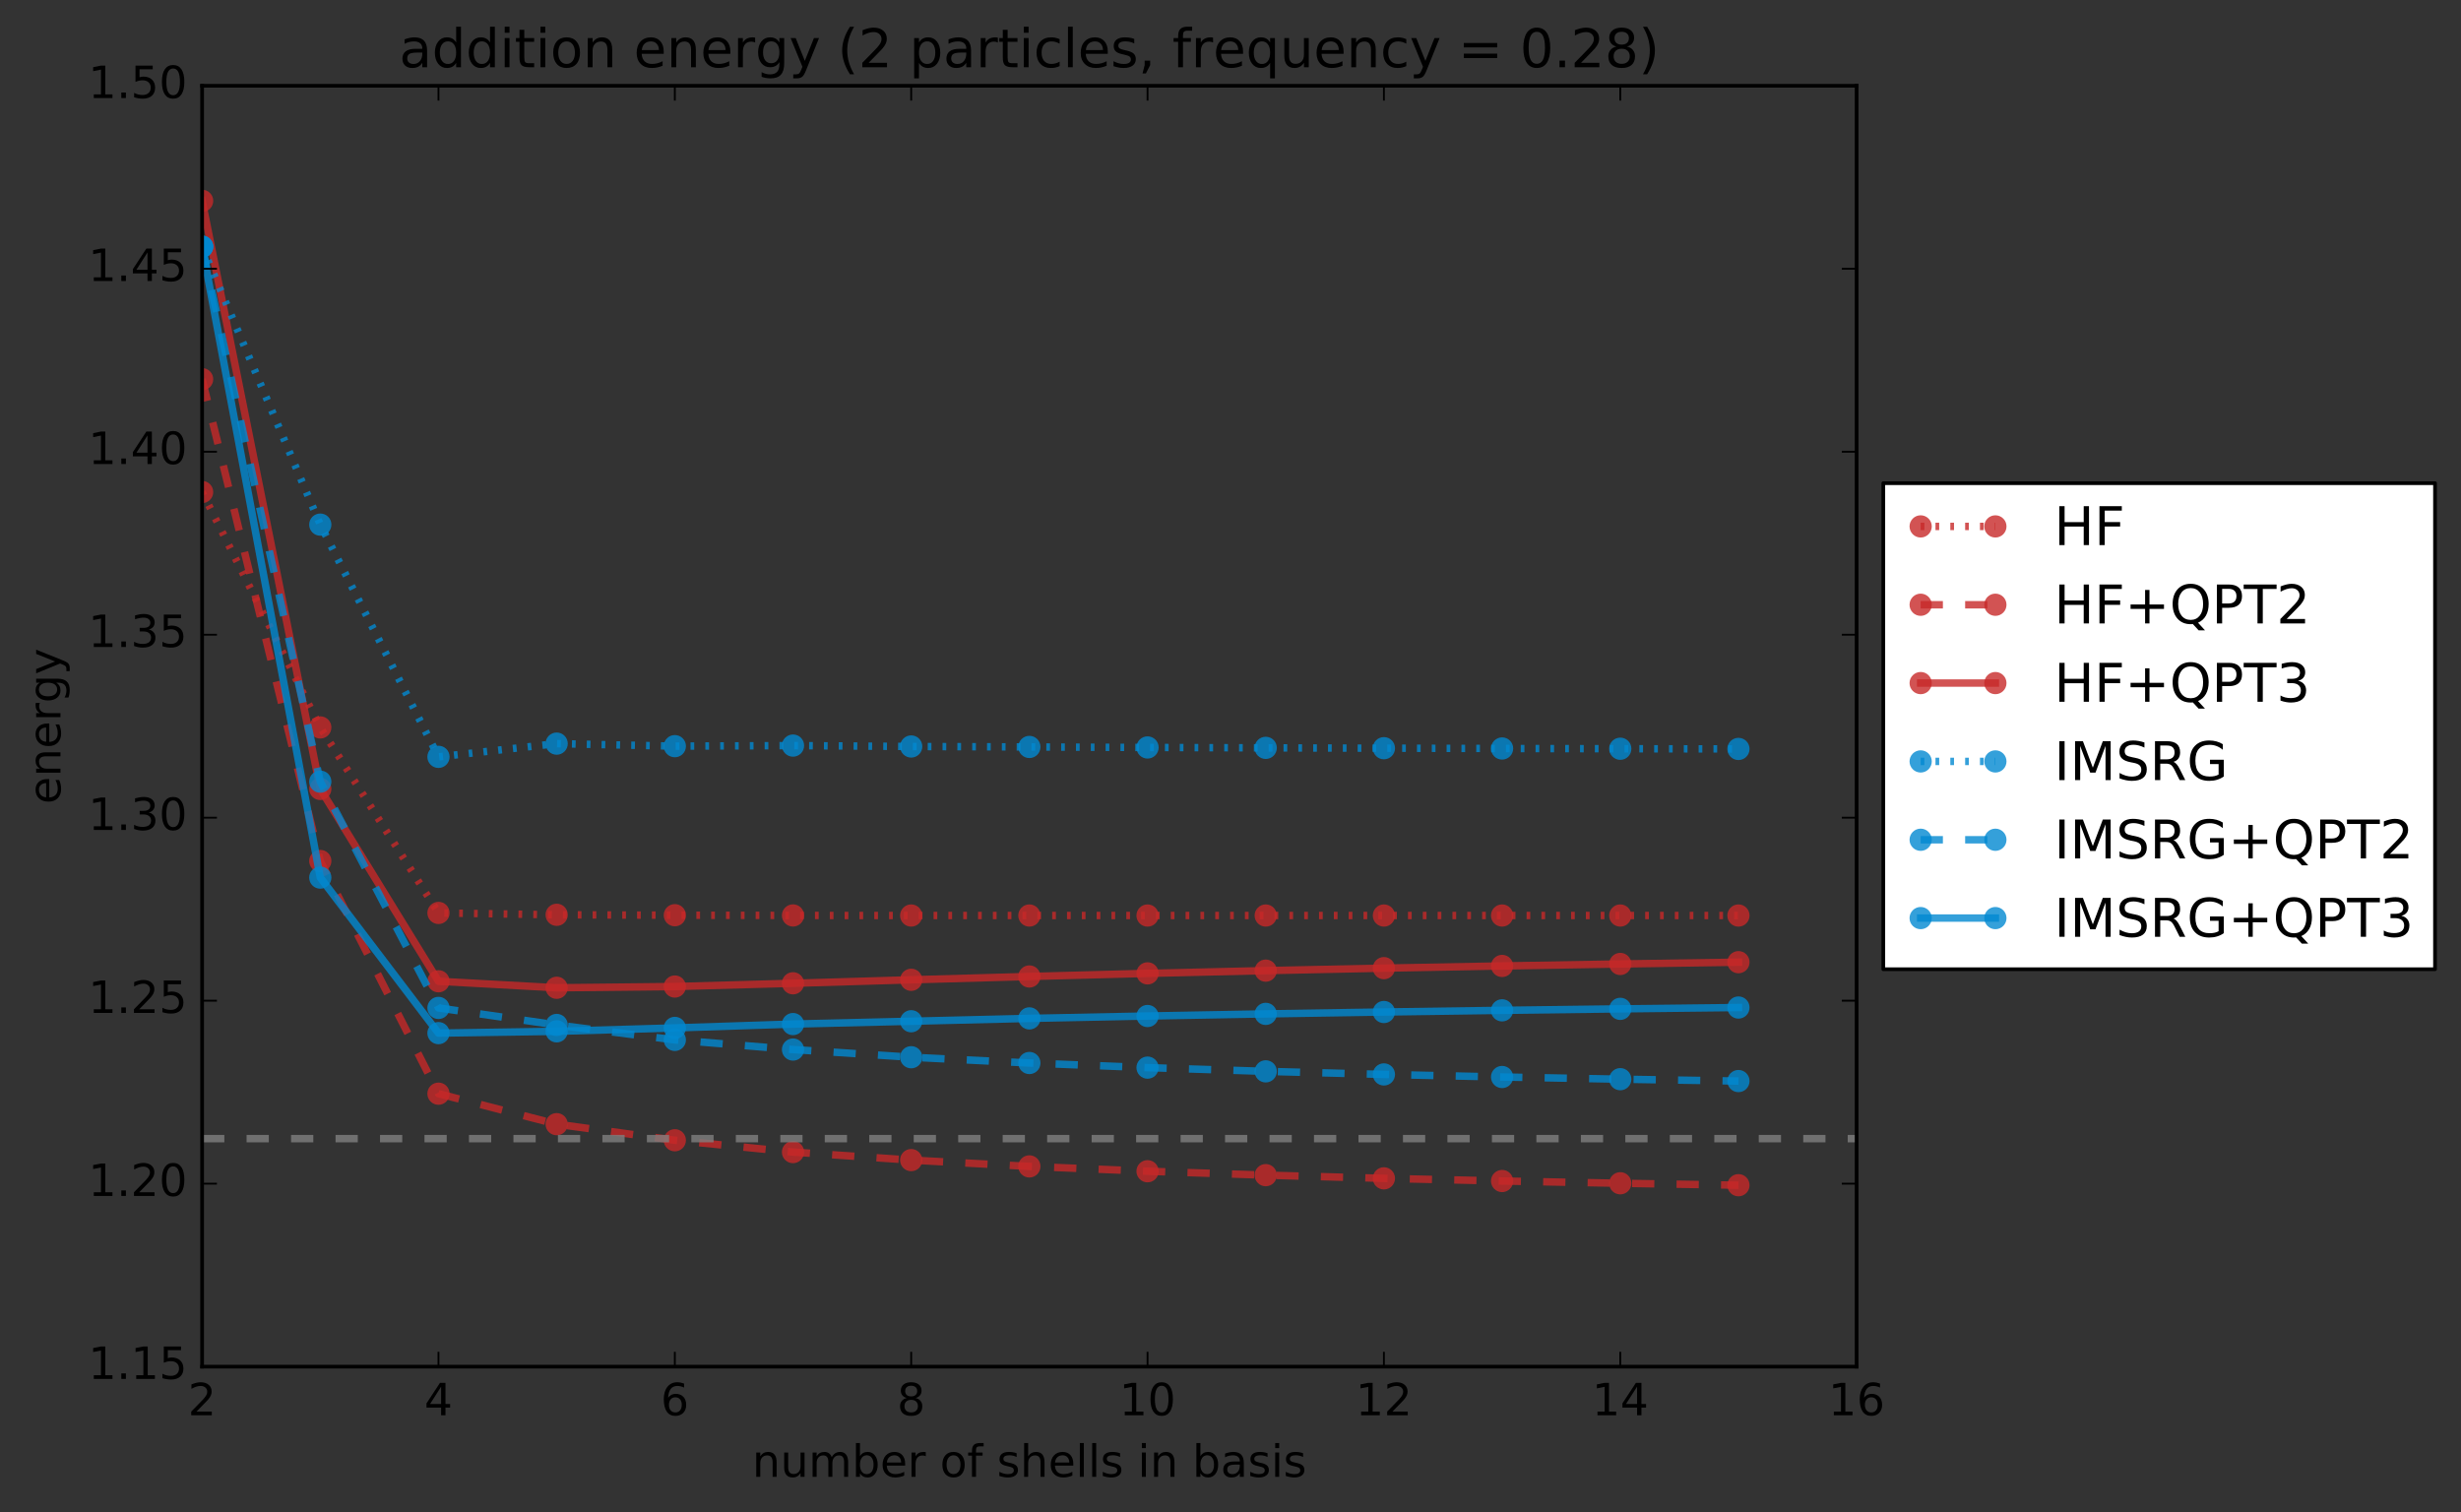 <?xml version="1.0" encoding="utf-8" standalone="no"?>
<!DOCTYPE svg PUBLIC "-//W3C//DTD SVG 1.1//EN"
  "http://www.w3.org/Graphics/SVG/1.1/DTD/svg11.dtd">
<!-- Created with matplotlib (http://matplotlib.org/) -->
<svg height="408pt" version="1.1" viewBox="0 0 664 408" width="664pt" xmlns="http://www.w3.org/2000/svg" xmlns:xlink="http://www.w3.org/1999/xlink">
 <rect x="0" y="0" width="664" height="408" fill="#333333" stroke="none"/>
 <defs>
  <style type="text/css">
*{stroke-linecap:butt;stroke-linejoin:round;stroke-miterlimit:100000;}
  </style>
 </defs>
 <g id="figure_1">
  <g id="patch_1">
   <path d="M 0 408.169 
L 664.192 408.169 
L 664.192 0 
L 0 0 
L 0 408.169 
z
" style="fill:none;"/>
  </g>
  <g id="axes_1">
   <g id="patch_2">
    <path d="M 54.532 368.742 
L 500.933 368.742 
L 500.933 23.142 
L 54.532 23.142 
L 54.532 368.742 
z
" style="fill:none;"/>
   </g>
   <g id="line2d_1">
    <path clip-path="url(#p6c030f267e)" d="M 54.532 132.757 
L 86.418 196.271 
L 118.304 246.323 
L 150.19 246.826 
L 182.075 246.936 
L 213.961 247.002 
L 245.847 247.022 
L 277.733 247.021 
L 309.618 247.025 
L 341.504 247.023 
L 373.39 247.023 
L 405.275 247.023 
L 437.161 247.023 
L 469.047 247.023 
" style="fill:none;opacity:0.8;stroke:#c62828;stroke-dasharray:1,3;stroke-dashoffset:0.0;stroke-width:2.0;"/>
    <defs>
     <path d="M 0 3 
C 0.796 3 1.559 2.684 2.121 2.121 
C 2.684 1.559 3 0.796 3 0 
C 3 -0.796 2.684 -1.559 2.121 -2.121 
C 1.559 -2.684 0.796 -3 0 -3 
C -0.796 -3 -1.559 -2.684 -2.121 -2.121 
C -2.684 -1.559 -3 -0.796 -3 0 
C -3 0.796 -2.684 1.559 -2.121 2.121 
C -1.559 2.684 -0.796 3 0 3 
z
" id="mbefd38478e"/>
    </defs>
    <g clip-path="url(#p6c030f267e)">
     <use style="fill:#c62828;fill-opacity:0.8;" x="54.532" xlink:href="#mbefd38478e" y="132.757"/>
     <use style="fill:#c62828;fill-opacity:0.8;" x="86.418" xlink:href="#mbefd38478e" y="196.271"/>
     <use style="fill:#c62828;fill-opacity:0.8;" x="118.304" xlink:href="#mbefd38478e" y="246.323"/>
     <use style="fill:#c62828;fill-opacity:0.8;" x="150.19" xlink:href="#mbefd38478e" y="246.826"/>
     <use style="fill:#c62828;fill-opacity:0.8;" x="182.075" xlink:href="#mbefd38478e" y="246.936"/>
     <use style="fill:#c62828;fill-opacity:0.8;" x="213.961" xlink:href="#mbefd38478e" y="247.002"/>
     <use style="fill:#c62828;fill-opacity:0.8;" x="245.847" xlink:href="#mbefd38478e" y="247.022"/>
     <use style="fill:#c62828;fill-opacity:0.8;" x="277.733" xlink:href="#mbefd38478e" y="247.021"/>
     <use style="fill:#c62828;fill-opacity:0.8;" x="309.618" xlink:href="#mbefd38478e" y="247.025"/>
     <use style="fill:#c62828;fill-opacity:0.8;" x="341.504" xlink:href="#mbefd38478e" y="247.023"/>
     <use style="fill:#c62828;fill-opacity:0.8;" x="373.39" xlink:href="#mbefd38478e" y="247.023"/>
     <use style="fill:#c62828;fill-opacity:0.8;" x="405.275" xlink:href="#mbefd38478e" y="247.023"/>
     <use style="fill:#c62828;fill-opacity:0.8;" x="437.161" xlink:href="#mbefd38478e" y="247.023"/>
     <use style="fill:#c62828;fill-opacity:0.8;" x="469.047" xlink:href="#mbefd38478e" y="247.023"/>
    </g>
   </g>
   <g id="line2d_2">
    <path clip-path="url(#p6c030f267e)" d="M 54.532 102.313 
L 86.418 232.308 
L 118.304 295.092 
L 150.19 303.317 
L 182.075 307.659 
L 213.961 310.85 
L 245.847 313.015 
L 277.733 314.713 
L 309.618 316.018 
L 341.504 317.073 
L 373.39 317.936 
L 405.275 318.655 
L 437.161 319.264 
L 469.047 319.785 
" style="fill:none;opacity:0.8;stroke:#c62828;stroke-dasharray:6,6;stroke-dashoffset:0.0;stroke-width:2.0;"/>
    <g clip-path="url(#p6c030f267e)">
     <use style="fill:#c62828;fill-opacity:0.8;" x="54.532" xlink:href="#mbefd38478e" y="102.313"/>
     <use style="fill:#c62828;fill-opacity:0.8;" x="86.418" xlink:href="#mbefd38478e" y="232.308"/>
     <use style="fill:#c62828;fill-opacity:0.8;" x="118.304" xlink:href="#mbefd38478e" y="295.092"/>
     <use style="fill:#c62828;fill-opacity:0.8;" x="150.19" xlink:href="#mbefd38478e" y="303.317"/>
     <use style="fill:#c62828;fill-opacity:0.8;" x="182.075" xlink:href="#mbefd38478e" y="307.659"/>
     <use style="fill:#c62828;fill-opacity:0.8;" x="213.961" xlink:href="#mbefd38478e" y="310.85"/>
     <use style="fill:#c62828;fill-opacity:0.8;" x="245.847" xlink:href="#mbefd38478e" y="313.015"/>
     <use style="fill:#c62828;fill-opacity:0.8;" x="277.733" xlink:href="#mbefd38478e" y="314.713"/>
     <use style="fill:#c62828;fill-opacity:0.8;" x="309.618" xlink:href="#mbefd38478e" y="316.018"/>
     <use style="fill:#c62828;fill-opacity:0.8;" x="341.504" xlink:href="#mbefd38478e" y="317.073"/>
     <use style="fill:#c62828;fill-opacity:0.8;" x="373.39" xlink:href="#mbefd38478e" y="317.936"/>
     <use style="fill:#c62828;fill-opacity:0.8;" x="405.275" xlink:href="#mbefd38478e" y="318.655"/>
     <use style="fill:#c62828;fill-opacity:0.8;" x="437.161" xlink:href="#mbefd38478e" y="319.264"/>
     <use style="fill:#c62828;fill-opacity:0.8;" x="469.047" xlink:href="#mbefd38478e" y="319.785"/>
    </g>
   </g>
   <g id="line2d_3">
    <path clip-path="url(#p6c030f267e)" d="M 54.532 54.193 
L 86.418 212.877 
L 118.304 264.762 
L 150.19 266.518 
L 182.075 266.183 
L 213.961 265.306 
L 245.847 264.365 
L 277.733 263.469 
L 309.618 262.631 
L 341.504 261.89 
L 373.39 261.221 
L 405.275 260.626 
L 437.161 260.093 
L 469.047 259.614 
" style="fill:none;opacity:0.8;stroke:#c62828;stroke-linecap:square;stroke-width:2.0;"/>
    <g clip-path="url(#p6c030f267e)">
     <use style="fill:#c62828;fill-opacity:0.8;" x="54.532" xlink:href="#mbefd38478e" y="54.193"/>
     <use style="fill:#c62828;fill-opacity:0.8;" x="86.418" xlink:href="#mbefd38478e" y="212.877"/>
     <use style="fill:#c62828;fill-opacity:0.8;" x="118.304" xlink:href="#mbefd38478e" y="264.762"/>
     <use style="fill:#c62828;fill-opacity:0.8;" x="150.19" xlink:href="#mbefd38478e" y="266.518"/>
     <use style="fill:#c62828;fill-opacity:0.8;" x="182.075" xlink:href="#mbefd38478e" y="266.183"/>
     <use style="fill:#c62828;fill-opacity:0.8;" x="213.961" xlink:href="#mbefd38478e" y="265.306"/>
     <use style="fill:#c62828;fill-opacity:0.8;" x="245.847" xlink:href="#mbefd38478e" y="264.365"/>
     <use style="fill:#c62828;fill-opacity:0.8;" x="277.733" xlink:href="#mbefd38478e" y="263.469"/>
     <use style="fill:#c62828;fill-opacity:0.8;" x="309.618" xlink:href="#mbefd38478e" y="262.631"/>
     <use style="fill:#c62828;fill-opacity:0.8;" x="341.504" xlink:href="#mbefd38478e" y="261.89"/>
     <use style="fill:#c62828;fill-opacity:0.8;" x="373.39" xlink:href="#mbefd38478e" y="261.221"/>
     <use style="fill:#c62828;fill-opacity:0.8;" x="405.275" xlink:href="#mbefd38478e" y="260.626"/>
     <use style="fill:#c62828;fill-opacity:0.8;" x="437.161" xlink:href="#mbefd38478e" y="260.093"/>
     <use style="fill:#c62828;fill-opacity:0.8;" x="469.047" xlink:href="#mbefd38478e" y="259.614"/>
    </g>
   </g>
   <g id="line2d_4">
    <path clip-path="url(#p6c030f267e)" d="M 54.532 66.564 
L 86.418 141.553 
L 118.304 204.209 
L 150.19 200.641 
L 182.075 201.325 
L 213.961 201.17 
L 245.847 201.413 
L 277.733 201.539 
L 309.618 201.678 
L 341.504 201.785 
L 373.39 201.877 
L 405.275 201.954 
L 437.161 202.02 
L 469.047 202.076 
" style="fill:none;opacity:0.8;stroke:#0288d1;stroke-dasharray:1,3;stroke-dashoffset:0.0;stroke-width:2.0;"/>
    <defs>
     <path d="M 0 3 
C 0.796 3 1.559 2.684 2.121 2.121 
C 2.684 1.559 3 0.796 3 0 
C 3 -0.796 2.684 -1.559 2.121 -2.121 
C 1.559 -2.684 0.796 -3 0 -3 
C -0.796 -3 -1.559 -2.684 -2.121 -2.121 
C -2.684 -1.559 -3 -0.796 -3 0 
C -3 0.796 -2.684 1.559 -2.121 2.121 
C -1.559 2.684 -0.796 3 0 3 
z
" id="m5a27eee097"/>
    </defs>
    <g clip-path="url(#p6c030f267e)">
     <use style="fill:#0288d1;fill-opacity:0.8;" x="54.532" xlink:href="#m5a27eee097" y="66.564"/>
     <use style="fill:#0288d1;fill-opacity:0.8;" x="86.418" xlink:href="#m5a27eee097" y="141.553"/>
     <use style="fill:#0288d1;fill-opacity:0.8;" x="118.304" xlink:href="#m5a27eee097" y="204.209"/>
     <use style="fill:#0288d1;fill-opacity:0.8;" x="150.19" xlink:href="#m5a27eee097" y="200.641"/>
     <use style="fill:#0288d1;fill-opacity:0.8;" x="182.075" xlink:href="#m5a27eee097" y="201.325"/>
     <use style="fill:#0288d1;fill-opacity:0.8;" x="213.961" xlink:href="#m5a27eee097" y="201.17"/>
     <use style="fill:#0288d1;fill-opacity:0.8;" x="245.847" xlink:href="#m5a27eee097" y="201.413"/>
     <use style="fill:#0288d1;fill-opacity:0.8;" x="277.733" xlink:href="#m5a27eee097" y="201.539"/>
     <use style="fill:#0288d1;fill-opacity:0.8;" x="309.618" xlink:href="#m5a27eee097" y="201.678"/>
     <use style="fill:#0288d1;fill-opacity:0.8;" x="341.504" xlink:href="#m5a27eee097" y="201.785"/>
     <use style="fill:#0288d1;fill-opacity:0.8;" x="373.39" xlink:href="#m5a27eee097" y="201.877"/>
     <use style="fill:#0288d1;fill-opacity:0.8;" x="405.275" xlink:href="#m5a27eee097" y="201.954"/>
     <use style="fill:#0288d1;fill-opacity:0.8;" x="437.161" xlink:href="#m5a27eee097" y="202.02"/>
     <use style="fill:#0288d1;fill-opacity:0.8;" x="469.047" xlink:href="#m5a27eee097" y="202.076"/>
    </g>
   </g>
   <g id="line2d_5">
    <path clip-path="url(#p6c030f267e)" d="M 54.532 66.564 
L 86.418 210.904 
L 118.304 271.955 
L 150.19 276.55 
L 182.075 280.582 
L 213.961 283.185 
L 245.847 285.258 
L 277.733 286.814 
L 309.618 288.063 
L 341.504 289.068 
L 373.39 289.898 
L 405.275 290.592 
L 437.161 291.181 
L 469.047 291.686 
" style="fill:none;opacity:0.8;stroke:#0288d1;stroke-dasharray:6,6;stroke-dashoffset:0.0;stroke-width:2.0;"/>
    <g clip-path="url(#p6c030f267e)">
     <use style="fill:#0288d1;fill-opacity:0.8;" x="54.532" xlink:href="#m5a27eee097" y="66.564"/>
     <use style="fill:#0288d1;fill-opacity:0.8;" x="86.418" xlink:href="#m5a27eee097" y="210.904"/>
     <use style="fill:#0288d1;fill-opacity:0.8;" x="118.304" xlink:href="#m5a27eee097" y="271.955"/>
     <use style="fill:#0288d1;fill-opacity:0.8;" x="150.19" xlink:href="#m5a27eee097" y="276.55"/>
     <use style="fill:#0288d1;fill-opacity:0.8;" x="182.075" xlink:href="#m5a27eee097" y="280.582"/>
     <use style="fill:#0288d1;fill-opacity:0.8;" x="213.961" xlink:href="#m5a27eee097" y="283.185"/>
     <use style="fill:#0288d1;fill-opacity:0.8;" x="245.847" xlink:href="#m5a27eee097" y="285.258"/>
     <use style="fill:#0288d1;fill-opacity:0.8;" x="277.733" xlink:href="#m5a27eee097" y="286.814"/>
     <use style="fill:#0288d1;fill-opacity:0.8;" x="309.618" xlink:href="#m5a27eee097" y="288.063"/>
     <use style="fill:#0288d1;fill-opacity:0.8;" x="341.504" xlink:href="#m5a27eee097" y="289.068"/>
     <use style="fill:#0288d1;fill-opacity:0.8;" x="373.39" xlink:href="#m5a27eee097" y="289.898"/>
     <use style="fill:#0288d1;fill-opacity:0.8;" x="405.275" xlink:href="#m5a27eee097" y="290.592"/>
     <use style="fill:#0288d1;fill-opacity:0.8;" x="437.161" xlink:href="#m5a27eee097" y="291.181"/>
     <use style="fill:#0288d1;fill-opacity:0.8;" x="469.047" xlink:href="#m5a27eee097" y="291.686"/>
    </g>
   </g>
   <g id="line2d_6">
    <path clip-path="url(#p6c030f267e)" d="M 54.532 66.564 
L 86.418 236.789 
L 118.304 278.753 
L 150.19 278.269 
L 182.075 277.347 
L 213.961 276.309 
L 245.847 275.546 
L 277.733 274.778 
L 309.618 274.136 
L 341.504 273.56 
L 373.39 273.054 
L 405.275 272.605 
L 437.161 272.204 
L 469.047 271.846 
" style="fill:none;opacity:0.8;stroke:#0288d1;stroke-linecap:square;stroke-width:2.0;"/>
    <g clip-path="url(#p6c030f267e)">
     <use style="fill:#0288d1;fill-opacity:0.8;" x="54.532" xlink:href="#m5a27eee097" y="66.564"/>
     <use style="fill:#0288d1;fill-opacity:0.8;" x="86.418" xlink:href="#m5a27eee097" y="236.789"/>
     <use style="fill:#0288d1;fill-opacity:0.8;" x="118.304" xlink:href="#m5a27eee097" y="278.753"/>
     <use style="fill:#0288d1;fill-opacity:0.8;" x="150.19" xlink:href="#m5a27eee097" y="278.269"/>
     <use style="fill:#0288d1;fill-opacity:0.8;" x="182.075" xlink:href="#m5a27eee097" y="277.347"/>
     <use style="fill:#0288d1;fill-opacity:0.8;" x="213.961" xlink:href="#m5a27eee097" y="276.309"/>
     <use style="fill:#0288d1;fill-opacity:0.8;" x="245.847" xlink:href="#m5a27eee097" y="275.546"/>
     <use style="fill:#0288d1;fill-opacity:0.8;" x="277.733" xlink:href="#m5a27eee097" y="274.778"/>
     <use style="fill:#0288d1;fill-opacity:0.8;" x="309.618" xlink:href="#m5a27eee097" y="274.136"/>
     <use style="fill:#0288d1;fill-opacity:0.8;" x="341.504" xlink:href="#m5a27eee097" y="273.56"/>
     <use style="fill:#0288d1;fill-opacity:0.8;" x="373.39" xlink:href="#m5a27eee097" y="273.054"/>
     <use style="fill:#0288d1;fill-opacity:0.8;" x="405.275" xlink:href="#m5a27eee097" y="272.605"/>
     <use style="fill:#0288d1;fill-opacity:0.8;" x="437.161" xlink:href="#m5a27eee097" y="272.204"/>
     <use style="fill:#0288d1;fill-opacity:0.8;" x="469.047" xlink:href="#m5a27eee097" y="271.846"/>
    </g>
   </g>
   <g id="line2d_7">
    <path clip-path="url(#p6c030f267e)" d="M 54.532 307.225 
L 500.933 307.225 
" style="fill:none;opacity:0.8;stroke:#808080;stroke-dasharray:6,6;stroke-dashoffset:0.0;stroke-width:2.0;"/>
   </g>
   <g id="patch_3">
    <path d="M 54.532 368.742 
L 500.933 368.742 
" style="fill:none;stroke:#000000;stroke-linecap:square;stroke-linejoin:miter;"/>
   </g>
   <g id="patch_4">
    <path d="M 54.532 368.742 
L 54.532 23.142 
" style="fill:none;stroke:#000000;stroke-linecap:square;stroke-linejoin:miter;"/>
   </g>
   <g id="patch_5">
    <path d="M 54.532 23.142 
L 500.933 23.142 
" style="fill:none;stroke:#000000;stroke-linecap:square;stroke-linejoin:miter;"/>
   </g>
   <g id="patch_6">
    <path d="M 500.933 368.742 
L 500.933 23.142 
" style="fill:none;stroke:#000000;stroke-linecap:square;stroke-linejoin:miter;"/>
   </g>
   <g id="matplotlib.axis_1">
    <g id="xtick_1">
     <g id="line2d_8">
      <defs>
       <path d="M 0 0 
L 0 -4 
" id="me3fe5ae2fe" style="stroke:#000000;stroke-width:0.5;"/>
      </defs>
      <g>
       <use style="stroke:#000000;stroke-width:0.5;" x="54.532" xlink:href="#me3fe5ae2fe" y="368.742"/>
      </g>
     </g>
     <g id="line2d_9">
      <defs>
       <path d="M 0 0 
L 0 4 
" id="m5a10e3ebcb" style="stroke:#000000;stroke-width:0.5;"/>
      </defs>
      <g>
       <use style="stroke:#000000;stroke-width:0.5;" x="54.532" xlink:href="#m5a10e3ebcb" y="23.142"/>
      </g>
     </g>
     <g id="text_1">
      <!-- 2 -->
      <defs>
       <path d="M 19.188 8.297 
L 53.609 8.297 
L 53.609 0 
L 7.328 0 
L 7.328 8.297 
Q 12.938 14.109 22.625 23.891 
Q 32.328 33.688 34.812 36.531 
Q 39.547 41.844 41.422 45.531 
Q 43.312 49.219 43.312 52.781 
Q 43.312 58.594 39.234 62.25 
Q 35.156 65.922 28.609 65.922 
Q 23.969 65.922 18.812 64.312 
Q 13.672 62.703 7.812 59.422 
L 7.812 69.391 
Q 13.766 71.781 18.938 73 
Q 24.125 74.219 28.422 74.219 
Q 39.75 74.219 46.484 68.547 
Q 53.219 62.891 53.219 53.422 
Q 53.219 48.922 51.531 44.891 
Q 49.859 40.875 45.406 35.406 
Q 44.188 33.984 37.641 27.219 
Q 31.109 20.453 19.188 8.297 
" id="BitstreamVeraSans-Roman-32"/>
      </defs>
      <g transform="translate(50.715 381.86)scale(0.12 -0.12)">
       <use xlink:href="#BitstreamVeraSans-Roman-32"/>
      </g>
     </g>
    </g>
    <g id="xtick_2">
     <g id="line2d_10">
      <g>
       <use style="stroke:#000000;stroke-width:0.5;" x="118.304" xlink:href="#me3fe5ae2fe" y="368.742"/>
      </g>
     </g>
     <g id="line2d_11">
      <g>
       <use style="stroke:#000000;stroke-width:0.5;" x="118.304" xlink:href="#m5a10e3ebcb" y="23.142"/>
      </g>
     </g>
     <g id="text_2">
      <!-- 4 -->
      <defs>
       <path d="M 37.797 64.312 
L 12.891 25.391 
L 37.797 25.391 
z
M 35.203 72.906 
L 47.609 72.906 
L 47.609 25.391 
L 58.016 25.391 
L 58.016 17.188 
L 47.609 17.188 
L 47.609 0 
L 37.797 0 
L 37.797 17.188 
L 4.891 17.188 
L 4.891 26.703 
z
" id="BitstreamVeraSans-Roman-34"/>
      </defs>
      <g transform="translate(114.486 381.86)scale(0.12 -0.12)">
       <use xlink:href="#BitstreamVeraSans-Roman-34"/>
      </g>
     </g>
    </g>
    <g id="xtick_3">
     <g id="line2d_12">
      <g>
       <use style="stroke:#000000;stroke-width:0.5;" x="182.075" xlink:href="#me3fe5ae2fe" y="368.742"/>
      </g>
     </g>
     <g id="line2d_13">
      <g>
       <use style="stroke:#000000;stroke-width:0.5;" x="182.075" xlink:href="#m5a10e3ebcb" y="23.142"/>
      </g>
     </g>
     <g id="text_3">
      <!-- 6 -->
      <defs>
       <path d="M 33.016 40.375 
Q 26.375 40.375 22.484 35.828 
Q 18.609 31.297 18.609 23.391 
Q 18.609 15.531 22.484 10.953 
Q 26.375 6.391 33.016 6.391 
Q 39.656 6.391 43.531 10.953 
Q 47.406 15.531 47.406 23.391 
Q 47.406 31.297 43.531 35.828 
Q 39.656 40.375 33.016 40.375 
M 52.594 71.297 
L 52.594 62.312 
Q 48.875 64.062 45.094 64.984 
Q 41.312 65.922 37.594 65.922 
Q 27.828 65.922 22.672 59.328 
Q 17.531 52.734 16.797 39.406 
Q 19.672 43.656 24.016 45.922 
Q 28.375 48.188 33.594 48.188 
Q 44.578 48.188 50.953 41.516 
Q 57.328 34.859 57.328 23.391 
Q 57.328 12.156 50.688 5.359 
Q 44.047 -1.422 33.016 -1.422 
Q 20.359 -1.422 13.672 8.266 
Q 6.984 17.969 6.984 36.375 
Q 6.984 53.656 15.188 63.938 
Q 23.391 74.219 37.203 74.219 
Q 40.922 74.219 44.703 73.484 
Q 48.484 72.75 52.594 71.297 
" id="BitstreamVeraSans-Roman-36"/>
      </defs>
      <g transform="translate(178.258 381.86)scale(0.12 -0.12)">
       <use xlink:href="#BitstreamVeraSans-Roman-36"/>
      </g>
     </g>
    </g>
    <g id="xtick_4">
     <g id="line2d_14">
      <g>
       <use style="stroke:#000000;stroke-width:0.5;" x="245.847" xlink:href="#me3fe5ae2fe" y="368.742"/>
      </g>
     </g>
     <g id="line2d_15">
      <g>
       <use style="stroke:#000000;stroke-width:0.5;" x="245.847" xlink:href="#m5a10e3ebcb" y="23.142"/>
      </g>
     </g>
     <g id="text_4">
      <!-- 8 -->
      <defs>
       <path d="M 31.781 34.625 
Q 24.75 34.625 20.719 30.859 
Q 16.703 27.094 16.703 20.516 
Q 16.703 13.922 20.719 10.156 
Q 24.75 6.391 31.781 6.391 
Q 38.812 6.391 42.859 10.172 
Q 46.922 13.969 46.922 20.516 
Q 46.922 27.094 42.891 30.859 
Q 38.875 34.625 31.781 34.625 
M 21.922 38.812 
Q 15.578 40.375 12.031 44.719 
Q 8.5 49.078 8.5 55.328 
Q 8.5 64.062 14.719 69.141 
Q 20.953 74.219 31.781 74.219 
Q 42.672 74.219 48.875 69.141 
Q 55.078 64.062 55.078 55.328 
Q 55.078 49.078 51.531 44.719 
Q 48 40.375 41.703 38.812 
Q 48.828 37.156 52.797 32.312 
Q 56.781 27.484 56.781 20.516 
Q 56.781 9.906 50.312 4.234 
Q 43.844 -1.422 31.781 -1.422 
Q 19.734 -1.422 13.25 4.234 
Q 6.781 9.906 6.781 20.516 
Q 6.781 27.484 10.781 32.312 
Q 14.797 37.156 21.922 38.812 
M 18.312 54.391 
Q 18.312 48.734 21.844 45.562 
Q 25.391 42.391 31.781 42.391 
Q 38.141 42.391 41.719 45.562 
Q 45.312 48.734 45.312 54.391 
Q 45.312 60.062 41.719 63.234 
Q 38.141 66.406 31.781 66.406 
Q 25.391 66.406 21.844 63.234 
Q 18.312 60.062 18.312 54.391 
" id="BitstreamVeraSans-Roman-38"/>
      </defs>
      <g transform="translate(242.029 381.86)scale(0.12 -0.12)">
       <use xlink:href="#BitstreamVeraSans-Roman-38"/>
      </g>
     </g>
    </g>
    <g id="xtick_5">
     <g id="line2d_16">
      <g>
       <use style="stroke:#000000;stroke-width:0.5;" x="309.618" xlink:href="#me3fe5ae2fe" y="368.742"/>
      </g>
     </g>
     <g id="line2d_17">
      <g>
       <use style="stroke:#000000;stroke-width:0.5;" x="309.618" xlink:href="#m5a10e3ebcb" y="23.142"/>
      </g>
     </g>
     <g id="text_5">
      <!-- 10 -->
      <defs>
       <path d="M 31.781 66.406 
Q 24.172 66.406 20.328 58.906 
Q 16.5 51.422 16.5 36.375 
Q 16.5 21.391 20.328 13.891 
Q 24.172 6.391 31.781 6.391 
Q 39.453 6.391 43.281 13.891 
Q 47.125 21.391 47.125 36.375 
Q 47.125 51.422 43.281 58.906 
Q 39.453 66.406 31.781 66.406 
M 31.781 74.219 
Q 44.047 74.219 50.516 64.516 
Q 56.984 54.828 56.984 36.375 
Q 56.984 17.969 50.516 8.266 
Q 44.047 -1.422 31.781 -1.422 
Q 19.531 -1.422 13.062 8.266 
Q 6.594 17.969 6.594 36.375 
Q 6.594 54.828 13.062 64.516 
Q 19.531 74.219 31.781 74.219 
" id="BitstreamVeraSans-Roman-30"/>
       <path d="M 12.406 8.297 
L 28.516 8.297 
L 28.516 63.922 
L 10.984 60.406 
L 10.984 69.391 
L 28.422 72.906 
L 38.281 72.906 
L 38.281 8.297 
L 54.391 8.297 
L 54.391 0 
L 12.406 0 
z
" id="BitstreamVeraSans-Roman-31"/>
      </defs>
      <g transform="translate(301.983 381.86)scale(0.12 -0.12)">
       <use xlink:href="#BitstreamVeraSans-Roman-31"/>
       <use x="63.623" xlink:href="#BitstreamVeraSans-Roman-30"/>
      </g>
     </g>
    </g>
    <g id="xtick_6">
     <g id="line2d_18">
      <g>
       <use style="stroke:#000000;stroke-width:0.5;" x="373.39" xlink:href="#me3fe5ae2fe" y="368.742"/>
      </g>
     </g>
     <g id="line2d_19">
      <g>
       <use style="stroke:#000000;stroke-width:0.5;" x="373.39" xlink:href="#m5a10e3ebcb" y="23.142"/>
      </g>
     </g>
     <g id="text_6">
      <!-- 12 -->
      <g transform="translate(365.755 381.86)scale(0.12 -0.12)">
       <use xlink:href="#BitstreamVeraSans-Roman-31"/>
       <use x="63.623" xlink:href="#BitstreamVeraSans-Roman-32"/>
      </g>
     </g>
    </g>
    <g id="xtick_7">
     <g id="line2d_20">
      <g>
       <use style="stroke:#000000;stroke-width:0.5;" x="437.161" xlink:href="#me3fe5ae2fe" y="368.742"/>
      </g>
     </g>
     <g id="line2d_21">
      <g>
       <use style="stroke:#000000;stroke-width:0.5;" x="437.161" xlink:href="#m5a10e3ebcb" y="23.142"/>
      </g>
     </g>
     <g id="text_7">
      <!-- 14 -->
      <g transform="translate(429.526 381.86)scale(0.12 -0.12)">
       <use xlink:href="#BitstreamVeraSans-Roman-31"/>
       <use x="63.623" xlink:href="#BitstreamVeraSans-Roman-34"/>
      </g>
     </g>
    </g>
    <g id="xtick_8">
     <g id="line2d_22">
      <g>
       <use style="stroke:#000000;stroke-width:0.5;" x="500.933" xlink:href="#me3fe5ae2fe" y="368.742"/>
      </g>
     </g>
     <g id="line2d_23">
      <g>
       <use style="stroke:#000000;stroke-width:0.5;" x="500.933" xlink:href="#m5a10e3ebcb" y="23.142"/>
      </g>
     </g>
     <g id="text_8">
      <!-- 16 -->
      <g transform="translate(493.298 381.86)scale(0.12 -0.12)">
       <use xlink:href="#BitstreamVeraSans-Roman-31"/>
       <use x="63.623" xlink:href="#BitstreamVeraSans-Roman-36"/>
      </g>
     </g>
    </g>
    <g id="text_9">
     <!-- number of shells in basis -->
     <defs>
      <path id="BitstreamVeraSans-Roman-20"/>
      <path d="M 54.891 33.016 
L 54.891 0 
L 45.906 0 
L 45.906 32.719 
Q 45.906 40.484 42.875 44.328 
Q 39.844 48.188 33.797 48.188 
Q 26.516 48.188 22.312 43.547 
Q 18.109 38.922 18.109 30.906 
L 18.109 0 
L 9.078 0 
L 9.078 75.984 
L 18.109 75.984 
L 18.109 46.188 
Q 21.344 51.125 25.703 53.562 
Q 30.078 56 35.797 56 
Q 45.219 56 50.047 50.172 
Q 54.891 44.344 54.891 33.016 
" id="BitstreamVeraSans-Roman-68"/>
      <path d="M 44.281 53.078 
L 44.281 44.578 
Q 40.484 46.531 36.375 47.5 
Q 32.281 48.484 27.875 48.484 
Q 21.188 48.484 17.844 46.438 
Q 14.5 44.391 14.5 40.281 
Q 14.5 37.156 16.891 35.375 
Q 19.281 33.594 26.516 31.984 
L 29.594 31.297 
Q 39.156 29.25 43.188 25.516 
Q 47.219 21.781 47.219 15.094 
Q 47.219 7.469 41.188 3.016 
Q 35.156 -1.422 24.609 -1.422 
Q 20.219 -1.422 15.453 -0.562 
Q 10.688 0.297 5.422 2 
L 5.422 11.281 
Q 10.406 8.688 15.234 7.391 
Q 20.062 6.109 24.812 6.109 
Q 31.156 6.109 34.562 8.281 
Q 37.984 10.453 37.984 14.406 
Q 37.984 18.062 35.516 20.016 
Q 33.062 21.969 24.703 23.781 
L 21.578 24.516 
Q 13.234 26.266 9.516 29.906 
Q 5.812 33.547 5.812 39.891 
Q 5.812 47.609 11.281 51.797 
Q 16.75 56 26.812 56 
Q 31.781 56 36.172 55.266 
Q 40.578 54.547 44.281 53.078 
" id="BitstreamVeraSans-Roman-73"/>
      <path d="M 56.203 29.594 
L 56.203 25.203 
L 14.891 25.203 
Q 15.484 15.922 20.484 11.062 
Q 25.484 6.203 34.422 6.203 
Q 39.594 6.203 44.453 7.469 
Q 49.312 8.734 54.109 11.281 
L 54.109 2.781 
Q 49.266 0.734 44.188 -0.344 
Q 39.109 -1.422 33.891 -1.422 
Q 20.797 -1.422 13.156 6.188 
Q 5.516 13.812 5.516 26.812 
Q 5.516 40.234 12.766 48.109 
Q 20.016 56 32.328 56 
Q 43.359 56 49.781 48.891 
Q 56.203 41.797 56.203 29.594 
M 47.219 32.234 
Q 47.125 39.594 43.094 43.984 
Q 39.062 48.391 32.422 48.391 
Q 24.906 48.391 20.391 44.141 
Q 15.875 39.891 15.188 32.172 
z
" id="BitstreamVeraSans-Roman-65"/>
      <path d="M 41.109 46.297 
Q 39.594 47.172 37.812 47.578 
Q 36.031 48 33.891 48 
Q 26.266 48 22.188 43.047 
Q 18.109 38.094 18.109 28.812 
L 18.109 0 
L 9.078 0 
L 9.078 54.688 
L 18.109 54.688 
L 18.109 46.188 
Q 20.953 51.172 25.484 53.578 
Q 30.031 56 36.531 56 
Q 37.453 56 38.578 55.875 
Q 39.703 55.766 41.062 55.516 
z
" id="BitstreamVeraSans-Roman-72"/>
      <path d="M 30.609 48.391 
Q 23.391 48.391 19.188 42.75 
Q 14.984 37.109 14.984 27.297 
Q 14.984 17.484 19.156 11.844 
Q 23.344 6.203 30.609 6.203 
Q 37.797 6.203 41.984 11.859 
Q 46.188 17.531 46.188 27.297 
Q 46.188 37.016 41.984 42.703 
Q 37.797 48.391 30.609 48.391 
M 30.609 56 
Q 42.328 56 49.016 48.375 
Q 55.719 40.766 55.719 27.297 
Q 55.719 13.875 49.016 6.219 
Q 42.328 -1.422 30.609 -1.422 
Q 18.844 -1.422 12.172 6.219 
Q 5.516 13.875 5.516 27.297 
Q 5.516 40.766 12.172 48.375 
Q 18.844 56 30.609 56 
" id="BitstreamVeraSans-Roman-6f"/>
      <path d="M 37.109 75.984 
L 37.109 68.5 
L 28.516 68.5 
Q 23.688 68.5 21.797 66.547 
Q 19.922 64.594 19.922 59.516 
L 19.922 54.688 
L 34.719 54.688 
L 34.719 47.703 
L 19.922 47.703 
L 19.922 0 
L 10.891 0 
L 10.891 47.703 
L 2.297 47.703 
L 2.297 54.688 
L 10.891 54.688 
L 10.891 58.5 
Q 10.891 67.625 15.141 71.797 
Q 19.391 75.984 28.609 75.984 
z
" id="BitstreamVeraSans-Roman-66"/>
      <path d="M 9.422 75.984 
L 18.406 75.984 
L 18.406 0 
L 9.422 0 
z
" id="BitstreamVeraSans-Roman-6c"/>
      <path d="M 48.688 27.297 
Q 48.688 37.203 44.609 42.844 
Q 40.531 48.484 33.406 48.484 
Q 26.266 48.484 22.188 42.844 
Q 18.109 37.203 18.109 27.297 
Q 18.109 17.391 22.188 11.75 
Q 26.266 6.109 33.406 6.109 
Q 40.531 6.109 44.609 11.75 
Q 48.688 17.391 48.688 27.297 
M 18.109 46.391 
Q 20.953 51.266 25.266 53.625 
Q 29.594 56 35.594 56 
Q 45.562 56 51.781 48.094 
Q 58.016 40.188 58.016 27.297 
Q 58.016 14.406 51.781 6.484 
Q 45.562 -1.422 35.594 -1.422 
Q 29.594 -1.422 25.266 0.953 
Q 20.953 3.328 18.109 8.203 
L 18.109 0 
L 9.078 0 
L 9.078 75.984 
L 18.109 75.984 
z
" id="BitstreamVeraSans-Roman-62"/>
      <path d="M 34.281 27.484 
Q 23.391 27.484 19.188 25 
Q 14.984 22.516 14.984 16.5 
Q 14.984 11.719 18.141 8.906 
Q 21.297 6.109 26.703 6.109 
Q 34.188 6.109 38.703 11.406 
Q 43.219 16.703 43.219 25.484 
L 43.219 27.484 
z
M 52.203 31.203 
L 52.203 0 
L 43.219 0 
L 43.219 8.297 
Q 40.141 3.328 35.547 0.953 
Q 30.953 -1.422 24.312 -1.422 
Q 15.922 -1.422 10.953 3.297 
Q 6 8.016 6 15.922 
Q 6 25.141 12.172 29.828 
Q 18.359 34.516 30.609 34.516 
L 43.219 34.516 
L 43.219 35.406 
Q 43.219 41.609 39.141 45 
Q 35.062 48.391 27.688 48.391 
Q 23 48.391 18.547 47.266 
Q 14.109 46.141 10.016 43.891 
L 10.016 52.203 
Q 14.938 54.109 19.578 55.047 
Q 24.219 56 28.609 56 
Q 40.484 56 46.344 49.844 
Q 52.203 43.703 52.203 31.203 
" id="BitstreamVeraSans-Roman-61"/>
      <path d="M 52 44.188 
Q 55.375 50.25 60.062 53.125 
Q 64.75 56 71.094 56 
Q 79.641 56 84.281 50.016 
Q 88.922 44.047 88.922 33.016 
L 88.922 0 
L 79.891 0 
L 79.891 32.719 
Q 79.891 40.578 77.094 44.375 
Q 74.312 48.188 68.609 48.188 
Q 61.625 48.188 57.562 43.547 
Q 53.516 38.922 53.516 30.906 
L 53.516 0 
L 44.484 0 
L 44.484 32.719 
Q 44.484 40.625 41.703 44.406 
Q 38.922 48.188 33.109 48.188 
Q 26.219 48.188 22.156 43.531 
Q 18.109 38.875 18.109 30.906 
L 18.109 0 
L 9.078 0 
L 9.078 54.688 
L 18.109 54.688 
L 18.109 46.188 
Q 21.188 51.219 25.484 53.609 
Q 29.781 56 35.688 56 
Q 41.656 56 45.828 52.969 
Q 50 49.953 52 44.188 
" id="BitstreamVeraSans-Roman-6d"/>
      <path d="M 9.422 54.688 
L 18.406 54.688 
L 18.406 0 
L 9.422 0 
z
M 9.422 75.984 
L 18.406 75.984 
L 18.406 64.594 
L 9.422 64.594 
z
" id="BitstreamVeraSans-Roman-69"/>
      <path d="M 54.891 33.016 
L 54.891 0 
L 45.906 0 
L 45.906 32.719 
Q 45.906 40.484 42.875 44.328 
Q 39.844 48.188 33.797 48.188 
Q 26.516 48.188 22.312 43.547 
Q 18.109 38.922 18.109 30.906 
L 18.109 0 
L 9.078 0 
L 9.078 54.688 
L 18.109 54.688 
L 18.109 46.188 
Q 21.344 51.125 25.703 53.562 
Q 30.078 56 35.797 56 
Q 45.219 56 50.047 50.172 
Q 54.891 44.344 54.891 33.016 
" id="BitstreamVeraSans-Roman-6e"/>
      <path d="M 8.5 21.578 
L 8.5 54.688 
L 17.484 54.688 
L 17.484 21.922 
Q 17.484 14.156 20.5 10.266 
Q 23.531 6.391 29.594 6.391 
Q 36.859 6.391 41.078 11.031 
Q 45.312 15.672 45.312 23.688 
L 45.312 54.688 
L 54.297 54.688 
L 54.297 0 
L 45.312 0 
L 45.312 8.406 
Q 42.047 3.422 37.719 1 
Q 33.406 -1.422 27.688 -1.422 
Q 18.266 -1.422 13.375 4.438 
Q 8.5 10.297 8.5 21.578 
" id="BitstreamVeraSans-Roman-75"/>
     </defs>
     <g transform="translate(202.952 398.474)scale(0.12 -0.12)">
      <use xlink:href="#BitstreamVeraSans-Roman-6e"/>
      <use x="63.379" xlink:href="#BitstreamVeraSans-Roman-75"/>
      <use x="126.758" xlink:href="#BitstreamVeraSans-Roman-6d"/>
      <use x="224.17" xlink:href="#BitstreamVeraSans-Roman-62"/>
      <use x="287.646" xlink:href="#BitstreamVeraSans-Roman-65"/>
      <use x="349.17" xlink:href="#BitstreamVeraSans-Roman-72"/>
      <use x="390.283" xlink:href="#BitstreamVeraSans-Roman-20"/>
      <use x="422.07" xlink:href="#BitstreamVeraSans-Roman-6f"/>
      <use x="483.252" xlink:href="#BitstreamVeraSans-Roman-66"/>
      <use x="518.457" xlink:href="#BitstreamVeraSans-Roman-20"/>
      <use x="550.244" xlink:href="#BitstreamVeraSans-Roman-73"/>
      <use x="602.344" xlink:href="#BitstreamVeraSans-Roman-68"/>
      <use x="665.723" xlink:href="#BitstreamVeraSans-Roman-65"/>
      <use x="727.246" xlink:href="#BitstreamVeraSans-Roman-6c"/>
      <use x="755.029" xlink:href="#BitstreamVeraSans-Roman-6c"/>
      <use x="782.812" xlink:href="#BitstreamVeraSans-Roman-73"/>
      <use x="834.912" xlink:href="#BitstreamVeraSans-Roman-20"/>
      <use x="866.699" xlink:href="#BitstreamVeraSans-Roman-69"/>
      <use x="894.482" xlink:href="#BitstreamVeraSans-Roman-6e"/>
      <use x="957.861" xlink:href="#BitstreamVeraSans-Roman-20"/>
      <use x="989.648" xlink:href="#BitstreamVeraSans-Roman-62"/>
      <use x="1053.125" xlink:href="#BitstreamVeraSans-Roman-61"/>
      <use x="1114.404" xlink:href="#BitstreamVeraSans-Roman-73"/>
      <use x="1166.504" xlink:href="#BitstreamVeraSans-Roman-69"/>
      <use x="1194.287" xlink:href="#BitstreamVeraSans-Roman-73"/>
     </g>
    </g>
   </g>
   <g id="matplotlib.axis_2">
    <g id="ytick_1">
     <g id="line2d_24">
      <defs>
       <path d="M 0 0 
L 4 0 
" id="ma7b541f21f" style="stroke:#000000;stroke-width:0.5;"/>
      </defs>
      <g>
       <use style="stroke:#000000;stroke-width:0.5;" x="54.532" xlink:href="#ma7b541f21f" y="368.742"/>
      </g>
     </g>
     <g id="line2d_25">
      <defs>
       <path d="M 0 0 
L -4 0 
" id="m80485484b2" style="stroke:#000000;stroke-width:0.5;"/>
      </defs>
      <g>
       <use style="stroke:#000000;stroke-width:0.5;" x="500.933" xlink:href="#m80485484b2" y="368.742"/>
      </g>
     </g>
     <g id="text_10">
      <!-- 1.15 -->
      <defs>
       <path d="M 10.797 72.906 
L 49.516 72.906 
L 49.516 64.594 
L 19.828 64.594 
L 19.828 46.734 
Q 21.969 47.469 24.109 47.828 
Q 26.266 48.188 28.422 48.188 
Q 40.625 48.188 47.75 41.5 
Q 54.891 34.812 54.891 23.391 
Q 54.891 11.625 47.562 5.094 
Q 40.234 -1.422 26.906 -1.422 
Q 22.312 -1.422 17.547 -0.641 
Q 12.797 0.141 7.719 1.703 
L 7.719 11.625 
Q 12.109 9.234 16.797 8.062 
Q 21.484 6.891 26.703 6.891 
Q 35.156 6.891 40.078 11.328 
Q 45.016 15.766 45.016 23.391 
Q 45.016 31 40.078 35.438 
Q 35.156 39.891 26.703 39.891 
Q 22.75 39.891 18.812 39.016 
Q 14.891 38.141 10.797 36.281 
z
" id="BitstreamVeraSans-Roman-35"/>
       <path d="M 10.688 12.406 
L 21 12.406 
L 21 0 
L 10.688 0 
z
" id="BitstreamVeraSans-Roman-2e"/>
      </defs>
      <g transform="translate(23.814 372.053)scale(0.12 -0.12)">
       <use xlink:href="#BitstreamVeraSans-Roman-31"/>
       <use x="63.623" xlink:href="#BitstreamVeraSans-Roman-2e"/>
       <use x="95.41" xlink:href="#BitstreamVeraSans-Roman-31"/>
       <use x="159.033" xlink:href="#BitstreamVeraSans-Roman-35"/>
      </g>
     </g>
    </g>
    <g id="ytick_2">
     <g id="line2d_26">
      <g>
       <use style="stroke:#000000;stroke-width:0.5;" x="54.532" xlink:href="#ma7b541f21f" y="319.37"/>
      </g>
     </g>
     <g id="line2d_27">
      <g>
       <use style="stroke:#000000;stroke-width:0.5;" x="500.933" xlink:href="#m80485484b2" y="319.37"/>
      </g>
     </g>
     <g id="text_11">
      <!-- 1.20 -->
      <g transform="translate(23.814 322.682)scale(0.12 -0.12)">
       <use xlink:href="#BitstreamVeraSans-Roman-31"/>
       <use x="63.623" xlink:href="#BitstreamVeraSans-Roman-2e"/>
       <use x="95.41" xlink:href="#BitstreamVeraSans-Roman-32"/>
       <use x="159.033" xlink:href="#BitstreamVeraSans-Roman-30"/>
      </g>
     </g>
    </g>
    <g id="ytick_3">
     <g id="line2d_28">
      <g>
       <use style="stroke:#000000;stroke-width:0.5;" x="54.532" xlink:href="#ma7b541f21f" y="269.999"/>
      </g>
     </g>
     <g id="line2d_29">
      <g>
       <use style="stroke:#000000;stroke-width:0.5;" x="500.933" xlink:href="#m80485484b2" y="269.999"/>
      </g>
     </g>
     <g id="text_12">
      <!-- 1.25 -->
      <g transform="translate(23.814 273.31)scale(0.12 -0.12)">
       <use xlink:href="#BitstreamVeraSans-Roman-31"/>
       <use x="63.623" xlink:href="#BitstreamVeraSans-Roman-2e"/>
       <use x="95.41" xlink:href="#BitstreamVeraSans-Roman-32"/>
       <use x="159.033" xlink:href="#BitstreamVeraSans-Roman-35"/>
      </g>
     </g>
    </g>
    <g id="ytick_4">
     <g id="line2d_30">
      <g>
       <use style="stroke:#000000;stroke-width:0.5;" x="54.532" xlink:href="#ma7b541f21f" y="220.627"/>
      </g>
     </g>
     <g id="line2d_31">
      <g>
       <use style="stroke:#000000;stroke-width:0.5;" x="500.933" xlink:href="#m80485484b2" y="220.627"/>
      </g>
     </g>
     <g id="text_13">
      <!-- 1.30 -->
      <defs>
       <path d="M 40.578 39.312 
Q 47.656 37.797 51.625 33 
Q 55.609 28.219 55.609 21.188 
Q 55.609 10.406 48.188 4.484 
Q 40.766 -1.422 27.094 -1.422 
Q 22.516 -1.422 17.656 -0.516 
Q 12.797 0.391 7.625 2.203 
L 7.625 11.719 
Q 11.719 9.328 16.594 8.109 
Q 21.484 6.891 26.812 6.891 
Q 36.078 6.891 40.938 10.547 
Q 45.797 14.203 45.797 21.188 
Q 45.797 27.641 41.281 31.266 
Q 36.766 34.906 28.719 34.906 
L 20.219 34.906 
L 20.219 43.016 
L 29.109 43.016 
Q 36.375 43.016 40.234 45.922 
Q 44.094 48.828 44.094 54.297 
Q 44.094 59.906 40.109 62.906 
Q 36.141 65.922 28.719 65.922 
Q 24.656 65.922 20.016 65.031 
Q 15.375 64.156 9.812 62.312 
L 9.812 71.094 
Q 15.438 72.656 20.344 73.438 
Q 25.25 74.219 29.594 74.219 
Q 40.828 74.219 47.359 69.109 
Q 53.906 64.016 53.906 55.328 
Q 53.906 49.266 50.438 45.094 
Q 46.969 40.922 40.578 39.312 
" id="BitstreamVeraSans-Roman-33"/>
      </defs>
      <g transform="translate(23.814 223.939)scale(0.12 -0.12)">
       <use xlink:href="#BitstreamVeraSans-Roman-31"/>
       <use x="63.623" xlink:href="#BitstreamVeraSans-Roman-2e"/>
       <use x="95.41" xlink:href="#BitstreamVeraSans-Roman-33"/>
       <use x="159.033" xlink:href="#BitstreamVeraSans-Roman-30"/>
      </g>
     </g>
    </g>
    <g id="ytick_5">
     <g id="line2d_32">
      <g>
       <use style="stroke:#000000;stroke-width:0.5;" x="54.532" xlink:href="#ma7b541f21f" y="171.256"/>
      </g>
     </g>
     <g id="line2d_33">
      <g>
       <use style="stroke:#000000;stroke-width:0.5;" x="500.933" xlink:href="#m80485484b2" y="171.256"/>
      </g>
     </g>
     <g id="text_14">
      <!-- 1.35 -->
      <g transform="translate(23.814 174.567)scale(0.12 -0.12)">
       <use xlink:href="#BitstreamVeraSans-Roman-31"/>
       <use x="63.623" xlink:href="#BitstreamVeraSans-Roman-2e"/>
       <use x="95.41" xlink:href="#BitstreamVeraSans-Roman-33"/>
       <use x="159.033" xlink:href="#BitstreamVeraSans-Roman-35"/>
      </g>
     </g>
    </g>
    <g id="ytick_6">
     <g id="line2d_34">
      <g>
       <use style="stroke:#000000;stroke-width:0.5;" x="54.532" xlink:href="#ma7b541f21f" y="121.885"/>
      </g>
     </g>
     <g id="line2d_35">
      <g>
       <use style="stroke:#000000;stroke-width:0.5;" x="500.933" xlink:href="#m80485484b2" y="121.885"/>
      </g>
     </g>
     <g id="text_15">
      <!-- 1.40 -->
      <g transform="translate(23.814 125.196)scale(0.12 -0.12)">
       <use xlink:href="#BitstreamVeraSans-Roman-31"/>
       <use x="63.623" xlink:href="#BitstreamVeraSans-Roman-2e"/>
       <use x="95.41" xlink:href="#BitstreamVeraSans-Roman-34"/>
       <use x="159.033" xlink:href="#BitstreamVeraSans-Roman-30"/>
      </g>
     </g>
    </g>
    <g id="ytick_7">
     <g id="line2d_36">
      <g>
       <use style="stroke:#000000;stroke-width:0.5;" x="54.532" xlink:href="#ma7b541f21f" y="72.513"/>
      </g>
     </g>
     <g id="line2d_37">
      <g>
       <use style="stroke:#000000;stroke-width:0.5;" x="500.933" xlink:href="#m80485484b2" y="72.513"/>
      </g>
     </g>
     <g id="text_16">
      <!-- 1.45 -->
      <g transform="translate(23.814 75.824)scale(0.12 -0.12)">
       <use xlink:href="#BitstreamVeraSans-Roman-31"/>
       <use x="63.623" xlink:href="#BitstreamVeraSans-Roman-2e"/>
       <use x="95.41" xlink:href="#BitstreamVeraSans-Roman-34"/>
       <use x="159.033" xlink:href="#BitstreamVeraSans-Roman-35"/>
      </g>
     </g>
    </g>
    <g id="ytick_8">
     <g id="line2d_38">
      <g>
       <use style="stroke:#000000;stroke-width:0.5;" x="54.532" xlink:href="#ma7b541f21f" y="23.142"/>
      </g>
     </g>
     <g id="line2d_39">
      <g>
       <use style="stroke:#000000;stroke-width:0.5;" x="500.933" xlink:href="#m80485484b2" y="23.142"/>
      </g>
     </g>
     <g id="text_17">
      <!-- 1.50 -->
      <g transform="translate(23.814 26.453)scale(0.12 -0.12)">
       <use xlink:href="#BitstreamVeraSans-Roman-31"/>
       <use x="63.623" xlink:href="#BitstreamVeraSans-Roman-2e"/>
       <use x="95.41" xlink:href="#BitstreamVeraSans-Roman-35"/>
       <use x="159.033" xlink:href="#BitstreamVeraSans-Roman-30"/>
      </g>
     </g>
    </g>
    <g id="text_18">
     <!-- energy -->
     <defs>
      <path d="M 45.406 27.984 
Q 45.406 37.75 41.375 43.109 
Q 37.359 48.484 30.078 48.484 
Q 22.859 48.484 18.828 43.109 
Q 14.797 37.75 14.797 27.984 
Q 14.797 18.266 18.828 12.891 
Q 22.859 7.516 30.078 7.516 
Q 37.359 7.516 41.375 12.891 
Q 45.406 18.266 45.406 27.984 
M 54.391 6.781 
Q 54.391 -7.172 48.188 -13.984 
Q 42 -20.797 29.203 -20.797 
Q 24.469 -20.797 20.266 -20.094 
Q 16.062 -19.391 12.109 -17.922 
L 12.109 -9.188 
Q 16.062 -11.328 19.922 -12.344 
Q 23.781 -13.375 27.781 -13.375 
Q 36.625 -13.375 41.016 -8.766 
Q 45.406 -4.156 45.406 5.172 
L 45.406 9.625 
Q 42.625 4.781 38.281 2.391 
Q 33.938 0 27.875 0 
Q 17.828 0 11.672 7.656 
Q 5.516 15.328 5.516 27.984 
Q 5.516 40.672 11.672 48.328 
Q 17.828 56 27.875 56 
Q 33.938 56 38.281 53.609 
Q 42.625 51.219 45.406 46.391 
L 45.406 54.688 
L 54.391 54.688 
z
" id="BitstreamVeraSans-Roman-67"/>
      <path d="M 32.172 -5.078 
Q 28.375 -14.844 24.75 -17.812 
Q 21.141 -20.797 15.094 -20.797 
L 7.906 -20.797 
L 7.906 -13.281 
L 13.188 -13.281 
Q 16.891 -13.281 18.938 -11.516 
Q 21 -9.766 23.484 -3.219 
L 25.094 0.875 
L 2.984 54.688 
L 12.5 54.688 
L 29.594 11.922 
L 46.688 54.688 
L 56.203 54.688 
z
" id="BitstreamVeraSans-Roman-79"/>
     </defs>
     <g transform="translate(16.318 216.954)rotate(-90.0)scale(0.12 -0.12)">
      <use xlink:href="#BitstreamVeraSans-Roman-65"/>
      <use x="61.523" xlink:href="#BitstreamVeraSans-Roman-6e"/>
      <use x="124.902" xlink:href="#BitstreamVeraSans-Roman-65"/>
      <use x="186.426" xlink:href="#BitstreamVeraSans-Roman-72"/>
      <use x="227.523" xlink:href="#BitstreamVeraSans-Roman-67"/>
      <use x="291.0" xlink:href="#BitstreamVeraSans-Roman-79"/>
     </g>
    </g>
   </g>
   <g id="text_19">
    <!-- addition energy (2 particles, frequency = 0.28) -->
    <defs>
     <path d="M 18.312 70.219 
L 18.312 54.688 
L 36.812 54.688 
L 36.812 47.703 
L 18.312 47.703 
L 18.312 18.016 
Q 18.312 11.328 20.141 9.422 
Q 21.969 7.516 27.594 7.516 
L 36.812 7.516 
L 36.812 0 
L 27.594 0 
Q 17.188 0 13.234 3.875 
Q 9.281 7.766 9.281 18.016 
L 9.281 47.703 
L 2.688 47.703 
L 2.688 54.688 
L 9.281 54.688 
L 9.281 70.219 
z
" id="BitstreamVeraSans-Roman-74"/>
     <path d="M 48.781 52.594 
L 48.781 44.188 
Q 44.969 46.297 41.141 47.344 
Q 37.312 48.391 33.406 48.391 
Q 24.656 48.391 19.812 42.844 
Q 14.984 37.312 14.984 27.297 
Q 14.984 17.281 19.812 11.734 
Q 24.656 6.203 33.406 6.203 
Q 37.312 6.203 41.141 7.25 
Q 44.969 8.297 48.781 10.406 
L 48.781 2.094 
Q 45.016 0.344 40.984 -0.531 
Q 36.969 -1.422 32.422 -1.422 
Q 20.062 -1.422 12.781 6.344 
Q 5.516 14.109 5.516 27.297 
Q 5.516 40.672 12.859 48.328 
Q 20.219 56 33.016 56 
Q 37.156 56 41.109 55.141 
Q 45.062 54.297 48.781 52.594 
" id="BitstreamVeraSans-Roman-63"/>
     <path d="M 11.719 12.406 
L 22.016 12.406 
L 22.016 4 
L 14.016 -11.625 
L 7.719 -11.625 
L 11.719 4 
z
" id="BitstreamVeraSans-Roman-2c"/>
     <path d="M 18.109 8.203 
L 18.109 -20.797 
L 9.078 -20.797 
L 9.078 54.688 
L 18.109 54.688 
L 18.109 46.391 
Q 20.953 51.266 25.266 53.625 
Q 29.594 56 35.594 56 
Q 45.562 56 51.781 48.094 
Q 58.016 40.188 58.016 27.297 
Q 58.016 14.406 51.781 6.484 
Q 45.562 -1.422 35.594 -1.422 
Q 29.594 -1.422 25.266 0.953 
Q 20.953 3.328 18.109 8.203 
M 48.688 27.297 
Q 48.688 37.203 44.609 42.844 
Q 40.531 48.484 33.406 48.484 
Q 26.266 48.484 22.188 42.844 
Q 18.109 37.203 18.109 27.297 
Q 18.109 17.391 22.188 11.75 
Q 26.266 6.109 33.406 6.109 
Q 40.531 6.109 44.609 11.75 
Q 48.688 17.391 48.688 27.297 
" id="BitstreamVeraSans-Roman-70"/>
     <path d="M 45.406 46.391 
L 45.406 75.984 
L 54.391 75.984 
L 54.391 0 
L 45.406 0 
L 45.406 8.203 
Q 42.578 3.328 38.25 0.953 
Q 33.938 -1.422 27.875 -1.422 
Q 17.969 -1.422 11.734 6.484 
Q 5.516 14.406 5.516 27.297 
Q 5.516 40.188 11.734 48.094 
Q 17.969 56 27.875 56 
Q 33.938 56 38.25 53.625 
Q 42.578 51.266 45.406 46.391 
M 14.797 27.297 
Q 14.797 17.391 18.875 11.75 
Q 22.953 6.109 30.078 6.109 
Q 37.203 6.109 41.297 11.75 
Q 45.406 17.391 45.406 27.297 
Q 45.406 37.203 41.297 42.844 
Q 37.203 48.484 30.078 48.484 
Q 22.953 48.484 18.875 42.844 
Q 14.797 37.203 14.797 27.297 
" id="BitstreamVeraSans-Roman-64"/>
     <path d="M 8.016 75.875 
L 15.828 75.875 
Q 23.141 64.359 26.781 53.312 
Q 30.422 42.281 30.422 31.391 
Q 30.422 20.453 26.781 9.375 
Q 23.141 -1.703 15.828 -13.188 
L 8.016 -13.188 
Q 14.5 -2 17.703 9.062 
Q 20.906 20.125 20.906 31.391 
Q 20.906 42.672 17.703 53.656 
Q 14.5 64.656 8.016 75.875 
" id="BitstreamVeraSans-Roman-29"/>
     <path d="M 14.797 27.297 
Q 14.797 17.391 18.875 11.75 
Q 22.953 6.109 30.078 6.109 
Q 37.203 6.109 41.297 11.75 
Q 45.406 17.391 45.406 27.297 
Q 45.406 37.203 41.297 42.844 
Q 37.203 48.484 30.078 48.484 
Q 22.953 48.484 18.875 42.844 
Q 14.797 37.203 14.797 27.297 
M 45.406 8.203 
Q 42.578 3.328 38.25 0.953 
Q 33.938 -1.422 27.875 -1.422 
Q 17.969 -1.422 11.734 6.484 
Q 5.516 14.406 5.516 27.297 
Q 5.516 40.188 11.734 48.094 
Q 17.969 56 27.875 56 
Q 33.938 56 38.25 53.625 
Q 42.578 51.266 45.406 46.391 
L 45.406 54.688 
L 54.391 54.688 
L 54.391 -20.797 
L 45.406 -20.797 
z
" id="BitstreamVeraSans-Roman-71"/>
     <path d="M 31 75.875 
Q 24.469 64.656 21.281 53.656 
Q 18.109 42.672 18.109 31.391 
Q 18.109 20.125 21.312 9.062 
Q 24.516 -2 31 -13.188 
L 23.188 -13.188 
Q 15.875 -1.703 12.234 9.375 
Q 8.594 20.453 8.594 31.391 
Q 8.594 42.281 12.203 53.312 
Q 15.828 64.359 23.188 75.875 
z
" id="BitstreamVeraSans-Roman-28"/>
     <path d="M 10.594 45.406 
L 73.188 45.406 
L 73.188 37.203 
L 10.594 37.203 
z
M 10.594 25.484 
L 73.188 25.484 
L 73.188 17.188 
L 10.594 17.188 
z
" id="BitstreamVeraSans-Roman-3d"/>
    </defs>
    <g transform="translate(107.715 18.142)scale(0.144 -0.144)">
     <use xlink:href="#BitstreamVeraSans-Roman-61"/>
     <use x="61.279" xlink:href="#BitstreamVeraSans-Roman-64"/>
     <use x="124.756" xlink:href="#BitstreamVeraSans-Roman-64"/>
     <use x="188.232" xlink:href="#BitstreamVeraSans-Roman-69"/>
     <use x="216.016" xlink:href="#BitstreamVeraSans-Roman-74"/>
     <use x="255.225" xlink:href="#BitstreamVeraSans-Roman-69"/>
     <use x="283.008" xlink:href="#BitstreamVeraSans-Roman-6f"/>
     <use x="344.189" xlink:href="#BitstreamVeraSans-Roman-6e"/>
     <use x="407.568" xlink:href="#BitstreamVeraSans-Roman-20"/>
     <use x="439.355" xlink:href="#BitstreamVeraSans-Roman-65"/>
     <use x="500.879" xlink:href="#BitstreamVeraSans-Roman-6e"/>
     <use x="564.258" xlink:href="#BitstreamVeraSans-Roman-65"/>
     <use x="625.781" xlink:href="#BitstreamVeraSans-Roman-72"/>
     <use x="666.879" xlink:href="#BitstreamVeraSans-Roman-67"/>
     <use x="730.355" xlink:href="#BitstreamVeraSans-Roman-79"/>
     <use x="789.535" xlink:href="#BitstreamVeraSans-Roman-20"/>
     <use x="821.322" xlink:href="#BitstreamVeraSans-Roman-28"/>
     <use x="860.336" xlink:href="#BitstreamVeraSans-Roman-32"/>
     <use x="923.959" xlink:href="#BitstreamVeraSans-Roman-20"/>
     <use x="955.746" xlink:href="#BitstreamVeraSans-Roman-70"/>
     <use x="1019.223" xlink:href="#BitstreamVeraSans-Roman-61"/>
     <use x="1080.502" xlink:href="#BitstreamVeraSans-Roman-72"/>
     <use x="1121.615" xlink:href="#BitstreamVeraSans-Roman-74"/>
     <use x="1160.824" xlink:href="#BitstreamVeraSans-Roman-69"/>
     <use x="1188.607" xlink:href="#BitstreamVeraSans-Roman-63"/>
     <use x="1243.588" xlink:href="#BitstreamVeraSans-Roman-6c"/>
     <use x="1271.371" xlink:href="#BitstreamVeraSans-Roman-65"/>
     <use x="1332.895" xlink:href="#BitstreamVeraSans-Roman-73"/>
     <use x="1384.994" xlink:href="#BitstreamVeraSans-Roman-2c"/>
     <use x="1416.781" xlink:href="#BitstreamVeraSans-Roman-20"/>
     <use x="1448.568" xlink:href="#BitstreamVeraSans-Roman-66"/>
     <use x="1483.773" xlink:href="#BitstreamVeraSans-Roman-72"/>
     <use x="1524.855" xlink:href="#BitstreamVeraSans-Roman-65"/>
     <use x="1586.379" xlink:href="#BitstreamVeraSans-Roman-71"/>
     <use x="1649.855" xlink:href="#BitstreamVeraSans-Roman-75"/>
     <use x="1713.234" xlink:href="#BitstreamVeraSans-Roman-65"/>
     <use x="1774.758" xlink:href="#BitstreamVeraSans-Roman-6e"/>
     <use x="1838.137" xlink:href="#BitstreamVeraSans-Roman-63"/>
     <use x="1893.117" xlink:href="#BitstreamVeraSans-Roman-79"/>
     <use x="1952.297" xlink:href="#BitstreamVeraSans-Roman-20"/>
     <use x="1984.084" xlink:href="#BitstreamVeraSans-Roman-3d"/>
     <use x="2067.873" xlink:href="#BitstreamVeraSans-Roman-20"/>
     <use x="2099.66" xlink:href="#BitstreamVeraSans-Roman-30"/>
     <use x="2163.283" xlink:href="#BitstreamVeraSans-Roman-2e"/>
     <use x="2195.07" xlink:href="#BitstreamVeraSans-Roman-32"/>
     <use x="2258.693" xlink:href="#BitstreamVeraSans-Roman-38"/>
     <use x="2322.316" xlink:href="#BitstreamVeraSans-Roman-29"/>
    </g>
   </g>
   <g id="legend_1">
    <g id="patch_7">
     <path d="M 508.132 261.511 
L 656.992 261.511 
L 656.992 130.372 
L 508.132 130.372 
z
" style="fill:#ffffff;stroke:#000000;stroke-linejoin:miter;"/>
    </g>
    <g id="line2d_40">
     <path d="M 518.212 142.034 
L 538.372 142.034 
" style="fill:none;opacity:0.8;stroke:#c62828;stroke-dasharray:1,3;stroke-dashoffset:0.0;stroke-width:2.0;"/>
    </g>
    <g id="line2d_41">
     <g>
      <use style="fill:#c62828;fill-opacity:0.8;" x="518.212" xlink:href="#mbefd38478e" y="142.034"/>
      <use style="fill:#c62828;fill-opacity:0.8;" x="538.372" xlink:href="#mbefd38478e" y="142.034"/>
     </g>
    </g>
    <g id="text_20">
     <!-- HF -->
     <defs>
      <path d="M 9.812 72.906 
L 51.703 72.906 
L 51.703 64.594 
L 19.672 64.594 
L 19.672 43.109 
L 48.578 43.109 
L 48.578 34.812 
L 19.672 34.812 
L 19.672 0 
L 9.812 0 
z
" id="BitstreamVeraSans-Roman-46"/>
      <path d="M 9.812 72.906 
L 19.672 72.906 
L 19.672 43.016 
L 55.516 43.016 
L 55.516 72.906 
L 65.375 72.906 
L 65.375 0 
L 55.516 0 
L 55.516 34.719 
L 19.672 34.719 
L 19.672 0 
L 9.812 0 
z
" id="BitstreamVeraSans-Roman-48"/>
     </defs>
     <g transform="translate(554.212 147.074)scale(0.144 -0.144)">
      <use xlink:href="#BitstreamVeraSans-Roman-48"/>
      <use x="75.195" xlink:href="#BitstreamVeraSans-Roman-46"/>
     </g>
    </g>
    <g id="line2d_42">
     <path d="M 518.212 163.171 
L 538.372 163.171 
" style="fill:none;opacity:0.8;stroke:#c62828;stroke-dasharray:6,6;stroke-dashoffset:0.0;stroke-width:2.0;"/>
    </g>
    <g id="line2d_43">
     <g>
      <use style="fill:#c62828;fill-opacity:0.8;" x="518.212" xlink:href="#mbefd38478e" y="163.171"/>
      <use style="fill:#c62828;fill-opacity:0.8;" x="538.372" xlink:href="#mbefd38478e" y="163.171"/>
     </g>
    </g>
    <g id="text_21">
     <!-- HF+QPT2 -->
     <defs>
      <path d="M 19.672 64.797 
L 19.672 37.406 
L 32.078 37.406 
Q 38.969 37.406 42.719 40.969 
Q 46.484 44.531 46.484 51.125 
Q 46.484 57.672 42.719 61.234 
Q 38.969 64.797 32.078 64.797 
z
M 9.812 72.906 
L 32.078 72.906 
Q 44.344 72.906 50.609 67.359 
Q 56.891 61.812 56.891 51.125 
Q 56.891 40.328 50.609 34.812 
Q 44.344 29.297 32.078 29.297 
L 19.672 29.297 
L 19.672 0 
L 9.812 0 
z
" id="BitstreamVeraSans-Roman-50"/>
      <path d="M 46 62.703 
L 46 35.5 
L 73.188 35.5 
L 73.188 27.203 
L 46 27.203 
L 46 0 
L 37.797 0 
L 37.797 27.203 
L 10.594 27.203 
L 10.594 35.5 
L 37.797 35.5 
L 37.797 62.703 
z
" id="BitstreamVeraSans-Roman-2b"/>
      <path d="M 39.406 66.219 
Q 28.656 66.219 22.328 58.203 
Q 16.016 50.203 16.016 36.375 
Q 16.016 22.609 22.328 14.594 
Q 28.656 6.594 39.406 6.594 
Q 50.141 6.594 56.422 14.594 
Q 62.703 22.609 62.703 36.375 
Q 62.703 50.203 56.422 58.203 
Q 50.141 66.219 39.406 66.219 
M 53.219 1.312 
L 66.219 -12.891 
L 54.297 -12.891 
L 43.5 -1.219 
Q 41.891 -1.312 41.031 -1.359 
Q 40.188 -1.422 39.406 -1.422 
Q 24.031 -1.422 14.812 8.859 
Q 5.609 19.141 5.609 36.375 
Q 5.609 53.656 14.812 63.938 
Q 24.031 74.219 39.406 74.219 
Q 54.734 74.219 63.906 63.938 
Q 73.094 53.656 73.094 36.375 
Q 73.094 23.688 67.984 14.641 
Q 62.891 5.609 53.219 1.312 
" id="BitstreamVeraSans-Roman-51"/>
      <path d="M -0.297 72.906 
L 61.375 72.906 
L 61.375 64.594 
L 35.5 64.594 
L 35.5 0 
L 25.594 0 
L 25.594 64.594 
L -0.297 64.594 
z
" id="BitstreamVeraSans-Roman-54"/>
     </defs>
     <g transform="translate(554.212 168.21)scale(0.144 -0.144)">
      <use xlink:href="#BitstreamVeraSans-Roman-48"/>
      <use x="75.195" xlink:href="#BitstreamVeraSans-Roman-46"/>
      <use x="132.715" xlink:href="#BitstreamVeraSans-Roman-2b"/>
      <use x="216.504" xlink:href="#BitstreamVeraSans-Roman-51"/>
      <use x="295.215" xlink:href="#BitstreamVeraSans-Roman-50"/>
      <use x="355.518" xlink:href="#BitstreamVeraSans-Roman-54"/>
      <use x="416.602" xlink:href="#BitstreamVeraSans-Roman-32"/>
     </g>
    </g>
    <g id="line2d_44">
     <path d="M 518.212 184.307 
L 538.372 184.307 
" style="fill:none;opacity:0.8;stroke:#c62828;stroke-linecap:square;stroke-width:2.0;"/>
    </g>
    <g id="line2d_45">
     <g>
      <use style="fill:#c62828;fill-opacity:0.8;" x="518.212" xlink:href="#mbefd38478e" y="184.307"/>
      <use style="fill:#c62828;fill-opacity:0.8;" x="538.372" xlink:href="#mbefd38478e" y="184.307"/>
     </g>
    </g>
    <g id="text_22">
     <!-- HF+QPT3 -->
     <g transform="translate(554.212 189.347)scale(0.144 -0.144)">
      <use xlink:href="#BitstreamVeraSans-Roman-48"/>
      <use x="75.195" xlink:href="#BitstreamVeraSans-Roman-46"/>
      <use x="132.715" xlink:href="#BitstreamVeraSans-Roman-2b"/>
      <use x="216.504" xlink:href="#BitstreamVeraSans-Roman-51"/>
      <use x="295.215" xlink:href="#BitstreamVeraSans-Roman-50"/>
      <use x="355.518" xlink:href="#BitstreamVeraSans-Roman-54"/>
      <use x="416.602" xlink:href="#BitstreamVeraSans-Roman-33"/>
     </g>
    </g>
    <g id="line2d_46">
     <path d="M 518.212 205.444 
L 538.372 205.444 
" style="fill:none;opacity:0.8;stroke:#0288d1;stroke-dasharray:1,3;stroke-dashoffset:0.0;stroke-width:2.0;"/>
    </g>
    <g id="line2d_47">
     <g>
      <use style="fill:#0288d1;fill-opacity:0.8;" x="518.212" xlink:href="#m5a27eee097" y="205.444"/>
      <use style="fill:#0288d1;fill-opacity:0.8;" x="538.372" xlink:href="#m5a27eee097" y="205.444"/>
     </g>
    </g>
    <g id="text_23">
     <!-- IMSRG -->
     <defs>
      <path d="M 59.516 10.406 
L 59.516 29.984 
L 43.406 29.984 
L 43.406 38.094 
L 69.281 38.094 
L 69.281 6.781 
Q 63.578 2.734 56.688 0.656 
Q 49.812 -1.422 42 -1.422 
Q 24.906 -1.422 15.25 8.562 
Q 5.609 18.562 5.609 36.375 
Q 5.609 54.25 15.25 64.234 
Q 24.906 74.219 42 74.219 
Q 49.125 74.219 55.547 72.453 
Q 61.969 70.703 67.391 67.281 
L 67.391 56.781 
Q 61.922 61.422 55.766 63.766 
Q 49.609 66.109 42.828 66.109 
Q 29.438 66.109 22.719 58.641 
Q 16.016 51.172 16.016 36.375 
Q 16.016 21.625 22.719 14.156 
Q 29.438 6.688 42.828 6.688 
Q 48.047 6.688 52.141 7.594 
Q 56.25 8.5 59.516 10.406 
" id="BitstreamVeraSans-Roman-47"/>
      <path d="M 53.516 70.516 
L 53.516 60.891 
Q 47.906 63.578 42.922 64.891 
Q 37.938 66.219 33.297 66.219 
Q 25.25 66.219 20.875 63.094 
Q 16.5 59.969 16.5 54.203 
Q 16.5 49.359 19.406 46.891 
Q 22.312 44.438 30.422 42.922 
L 36.375 41.703 
Q 47.406 39.594 52.656 34.297 
Q 57.906 29 57.906 20.125 
Q 57.906 9.516 50.797 4.047 
Q 43.703 -1.422 29.984 -1.422 
Q 24.812 -1.422 18.969 -0.25 
Q 13.141 0.922 6.891 3.219 
L 6.891 13.375 
Q 12.891 10.016 18.656 8.297 
Q 24.422 6.594 29.984 6.594 
Q 38.422 6.594 43.016 9.906 
Q 47.609 13.234 47.609 19.391 
Q 47.609 24.75 44.312 27.781 
Q 41.016 30.812 33.5 32.328 
L 27.484 33.5 
Q 16.453 35.688 11.516 40.375 
Q 6.594 45.062 6.594 53.422 
Q 6.594 63.094 13.406 68.656 
Q 20.219 74.219 32.172 74.219 
Q 37.312 74.219 42.625 73.281 
Q 47.953 72.359 53.516 70.516 
" id="BitstreamVeraSans-Roman-53"/>
      <path d="M 44.391 34.188 
Q 47.562 33.109 50.562 29.594 
Q 53.562 26.078 56.594 19.922 
L 66.609 0 
L 56 0 
L 46.688 18.703 
Q 43.062 26.031 39.672 28.422 
Q 36.281 30.812 30.422 30.812 
L 19.672 30.812 
L 19.672 0 
L 9.812 0 
L 9.812 72.906 
L 32.078 72.906 
Q 44.578 72.906 50.734 67.672 
Q 56.891 62.453 56.891 51.906 
Q 56.891 45.016 53.688 40.469 
Q 50.484 35.938 44.391 34.188 
M 19.672 64.797 
L 19.672 38.922 
L 32.078 38.922 
Q 39.203 38.922 42.844 42.219 
Q 46.484 45.516 46.484 51.906 
Q 46.484 58.297 42.844 61.547 
Q 39.203 64.797 32.078 64.797 
z
" id="BitstreamVeraSans-Roman-52"/>
      <path d="M 9.812 72.906 
L 19.672 72.906 
L 19.672 0 
L 9.812 0 
z
" id="BitstreamVeraSans-Roman-49"/>
      <path d="M 9.812 72.906 
L 24.516 72.906 
L 43.109 23.297 
L 61.812 72.906 
L 76.516 72.906 
L 76.516 0 
L 66.891 0 
L 66.891 64.016 
L 48.094 14.016 
L 38.188 14.016 
L 19.391 64.016 
L 19.391 0 
L 9.812 0 
z
" id="BitstreamVeraSans-Roman-4d"/>
     </defs>
     <g transform="translate(554.212 210.483)scale(0.144 -0.144)">
      <use xlink:href="#BitstreamVeraSans-Roman-49"/>
      <use x="29.492" xlink:href="#BitstreamVeraSans-Roman-4d"/>
      <use x="115.771" xlink:href="#BitstreamVeraSans-Roman-53"/>
      <use x="179.248" xlink:href="#BitstreamVeraSans-Roman-52"/>
      <use x="248.73" xlink:href="#BitstreamVeraSans-Roman-47"/>
     </g>
    </g>
    <g id="line2d_48">
     <path d="M 518.212 226.58 
L 538.372 226.58 
" style="fill:none;opacity:0.8;stroke:#0288d1;stroke-dasharray:6,6;stroke-dashoffset:0.0;stroke-width:2.0;"/>
    </g>
    <g id="line2d_49">
     <g>
      <use style="fill:#0288d1;fill-opacity:0.8;" x="518.212" xlink:href="#m5a27eee097" y="226.58"/>
      <use style="fill:#0288d1;fill-opacity:0.8;" x="538.372" xlink:href="#m5a27eee097" y="226.58"/>
     </g>
    </g>
    <g id="text_24">
     <!-- IMSRG+QPT2 -->
     <g transform="translate(554.212 231.62)scale(0.144 -0.144)">
      <use xlink:href="#BitstreamVeraSans-Roman-49"/>
      <use x="29.492" xlink:href="#BitstreamVeraSans-Roman-4d"/>
      <use x="115.771" xlink:href="#BitstreamVeraSans-Roman-53"/>
      <use x="179.248" xlink:href="#BitstreamVeraSans-Roman-52"/>
      <use x="248.73" xlink:href="#BitstreamVeraSans-Roman-47"/>
      <use x="326.221" xlink:href="#BitstreamVeraSans-Roman-2b"/>
      <use x="410.01" xlink:href="#BitstreamVeraSans-Roman-51"/>
      <use x="488.721" xlink:href="#BitstreamVeraSans-Roman-50"/>
      <use x="549.023" xlink:href="#BitstreamVeraSans-Roman-54"/>
      <use x="610.107" xlink:href="#BitstreamVeraSans-Roman-32"/>
     </g>
    </g>
    <g id="line2d_50">
     <path d="M 518.212 247.716 
L 538.372 247.716 
" style="fill:none;opacity:0.8;stroke:#0288d1;stroke-linecap:square;stroke-width:2.0;"/>
    </g>
    <g id="line2d_51">
     <g>
      <use style="fill:#0288d1;fill-opacity:0.8;" x="518.212" xlink:href="#m5a27eee097" y="247.716"/>
      <use style="fill:#0288d1;fill-opacity:0.8;" x="538.372" xlink:href="#m5a27eee097" y="247.716"/>
     </g>
    </g>
    <g id="text_25">
     <!-- IMSRG+QPT3 -->
     <g transform="translate(554.212 252.756)scale(0.144 -0.144)">
      <use xlink:href="#BitstreamVeraSans-Roman-49"/>
      <use x="29.492" xlink:href="#BitstreamVeraSans-Roman-4d"/>
      <use x="115.771" xlink:href="#BitstreamVeraSans-Roman-53"/>
      <use x="179.248" xlink:href="#BitstreamVeraSans-Roman-52"/>
      <use x="248.73" xlink:href="#BitstreamVeraSans-Roman-47"/>
      <use x="326.221" xlink:href="#BitstreamVeraSans-Roman-2b"/>
      <use x="410.01" xlink:href="#BitstreamVeraSans-Roman-51"/>
      <use x="488.721" xlink:href="#BitstreamVeraSans-Roman-50"/>
      <use x="549.023" xlink:href="#BitstreamVeraSans-Roman-54"/>
      <use x="610.107" xlink:href="#BitstreamVeraSans-Roman-33"/>
     </g>
    </g>
   </g>
  </g>
 </g>
 <defs>
  <clipPath id="p6c030f267e">
   <rect height="345.6" width="446.4" x="54.532" y="23.142"/>
  </clipPath>
 </defs>
</svg>
